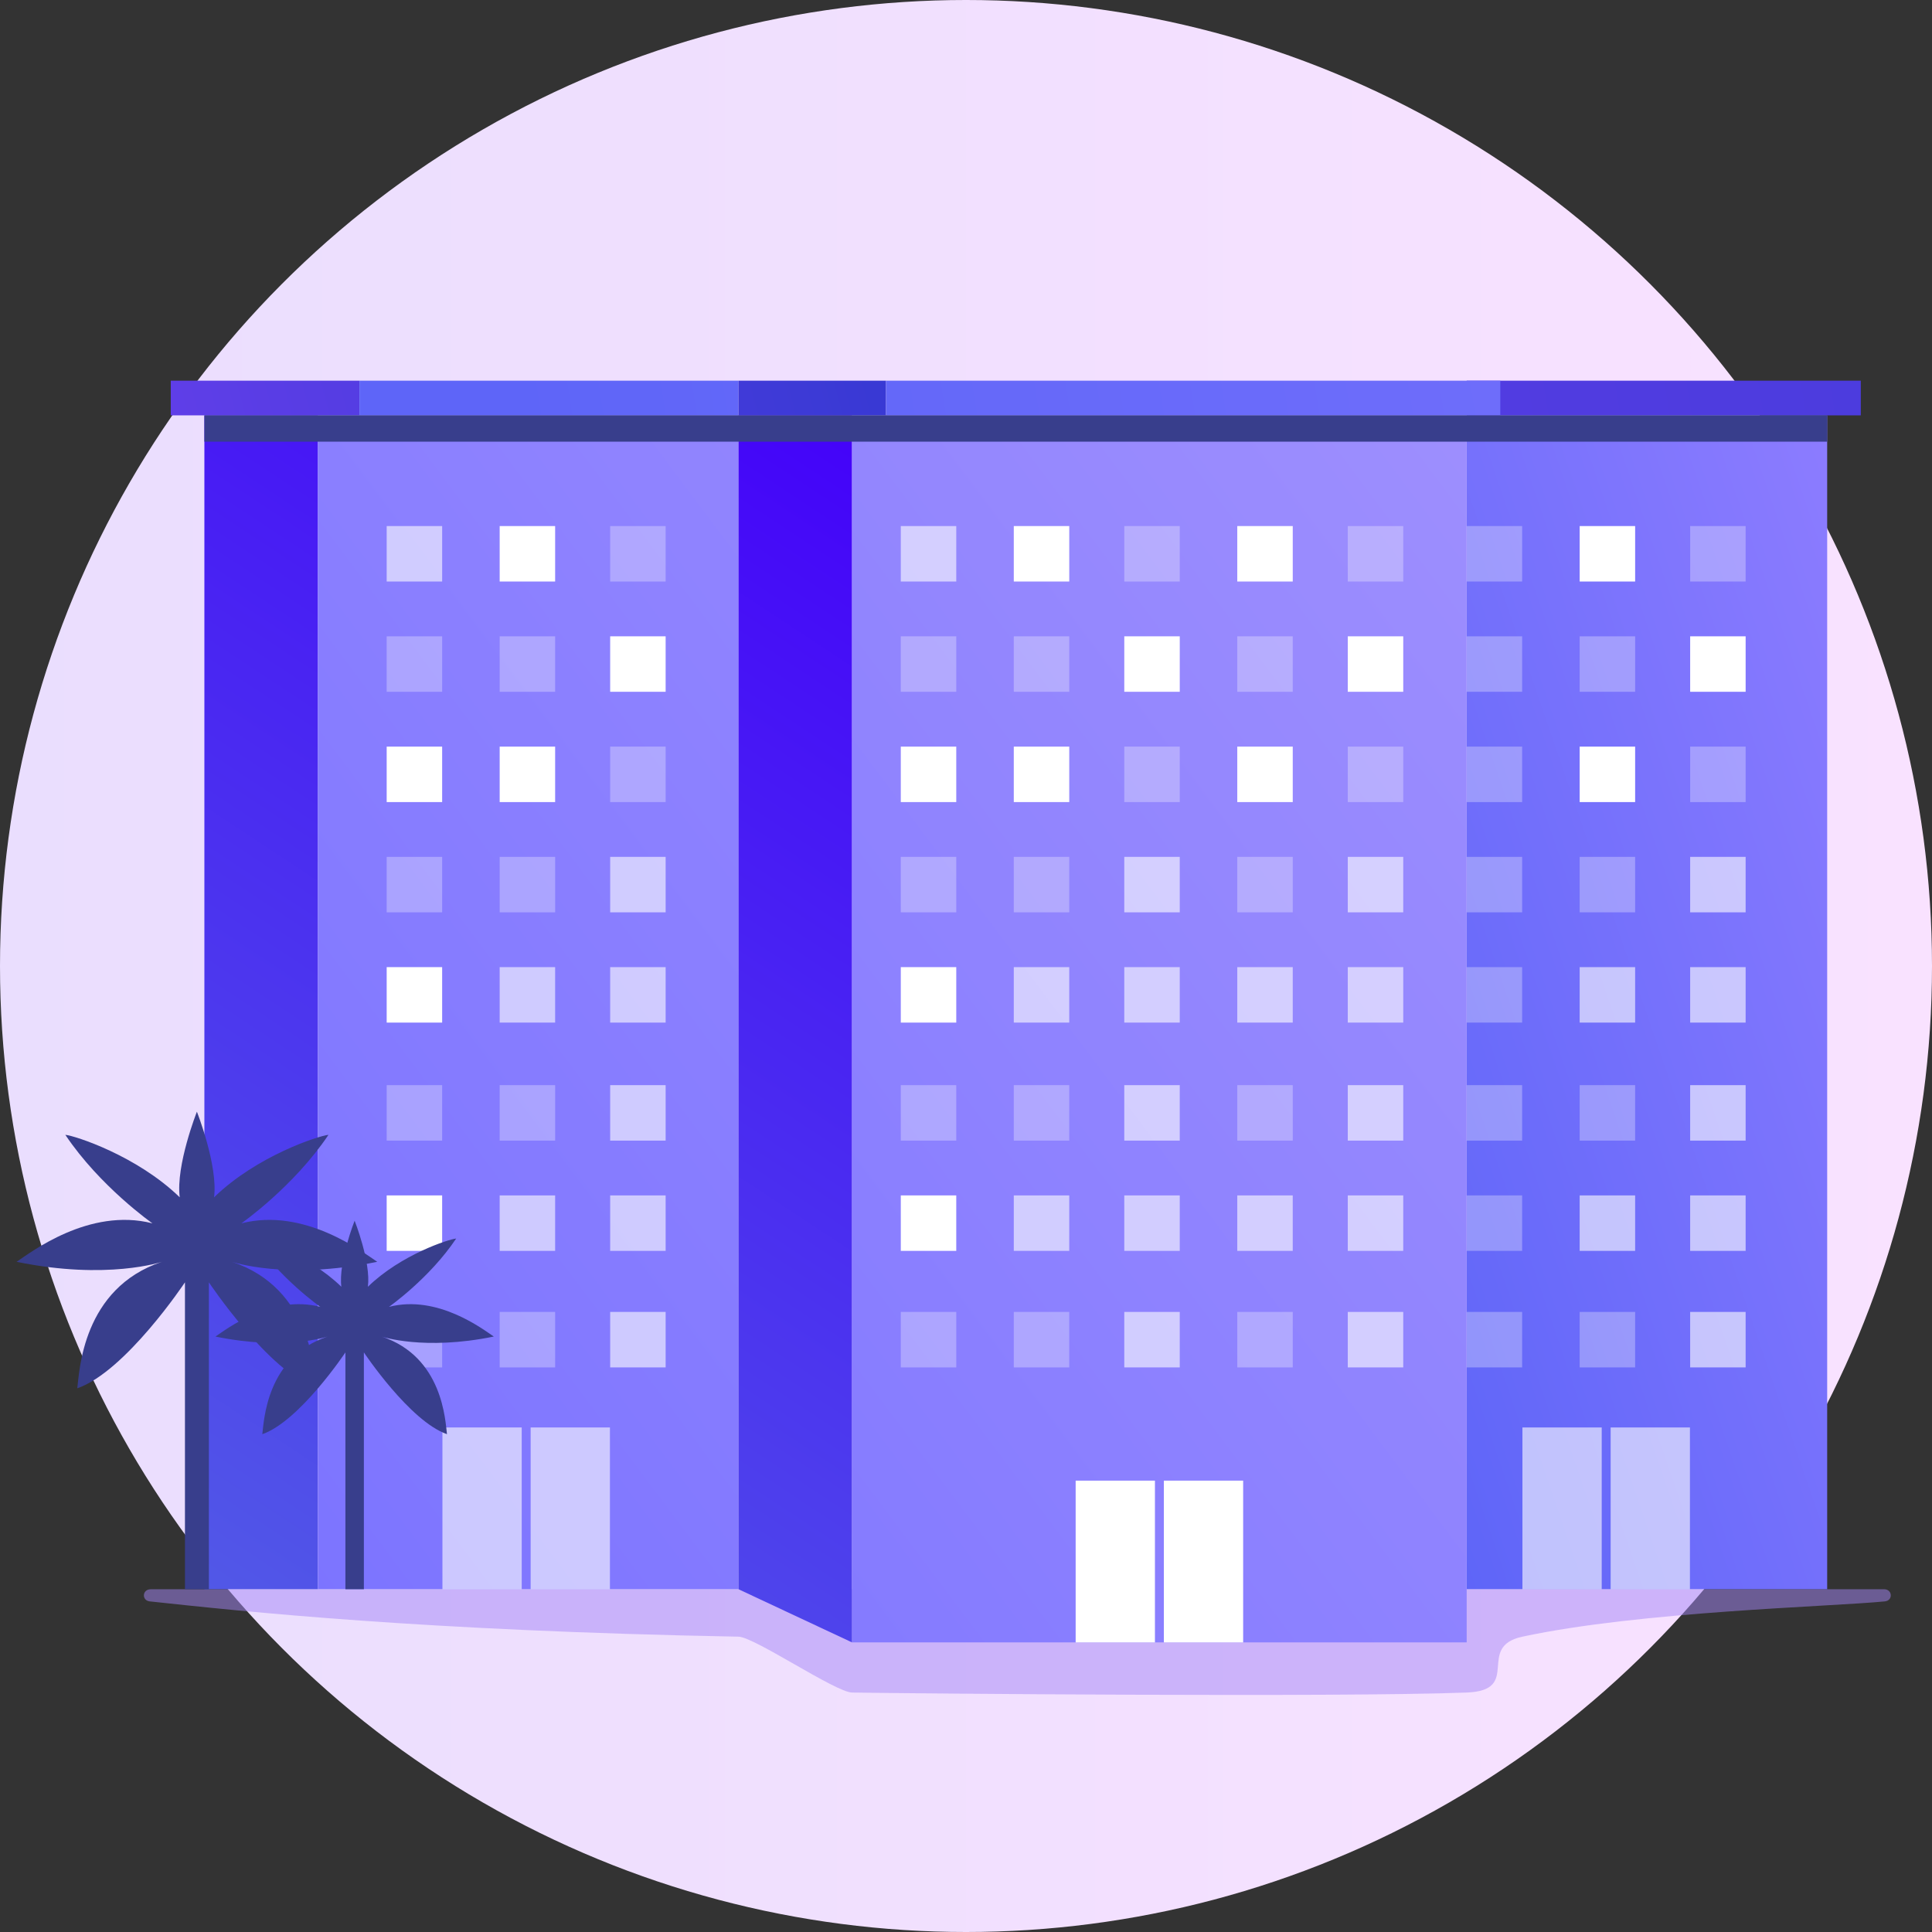 <?xml version="1.0" encoding="UTF-8"?>
<svg id="Capa_2" data-name="Capa 2" xmlns="http://www.w3.org/2000/svg" xmlns:xlink="http://www.w3.org/1999/xlink" viewBox="0 0 480.3 480.3">
  <rect x="0" y="0" width="480.3" height="480.3" fill="#333333" stroke="none"/>
  <defs>
    <style>
      .cls-1 {
        fill: url(#linear-gradient-2);
      }

      .cls-2, .cls-3, .cls-4 {
        fill: #fff;
      }

      .cls-5, .cls-4 {
        opacity: .6;
      }

      .cls-3 {
        opacity: .3;
      }

      .cls-6 {
        fill: url(#linear-gradient-6);
      }

      .cls-7 {
        fill: #a486f7;
        opacity: .5;
      }

      .cls-8 {
        fill: url(#linear-gradient-11);
      }

      .cls-9 {
        fill: #383e8c;
      }

      .cls-10 {
        fill: url(#linear-gradient-10);
      }

      .cls-11 {
        fill: url(#linear-gradient-5);
      }

      .cls-12 {
        fill: url(#linear-gradient-7);
      }

      .cls-13 {
        fill: url(#linear-gradient-9);
      }

      .cls-14 {
        fill: url(#linear-gradient-3);
      }

      .cls-15 {
        fill: url(#linear-gradient);
      }

      .cls-16 {
        fill: url(#linear-gradient-4);
      }

      .cls-17 {
        fill: url(#linear-gradient-8);
      }
    </style>
    <linearGradient id="linear-gradient" x1="0" y1="240.15" x2="480.3" y2="240.15" gradientUnits="userSpaceOnUse">
      <stop offset="0" stop-color="#eadefe"/>
      <stop offset="1" stop-color="#f9e2ff"/>
    </linearGradient>
    <linearGradient id="linear-gradient-2" x1="323.07" y1="278.75" x2="493.99" y2="220.21" gradientUnits="userSpaceOnUse">
      <stop offset="0" stop-color="#5e65f8"/>
      <stop offset="1" stop-color="#8c7cff"/>
    </linearGradient>
    <linearGradient id="linear-gradient-3" x1="133.26" y1="143.58" x2="827.76" y2="33.01" gradientUnits="userSpaceOnUse">
      <stop offset="0" stop-color="#5f3ee8"/>
      <stop offset="1" stop-color="#3739d3"/>
    </linearGradient>
    <linearGradient id="linear-gradient-4" x1="183.28" y1="69.69" x2="-17.17" y2="373.67" gradientUnits="userSpaceOnUse">
      <stop offset="0" stop-color="#4300fa"/>
      <stop offset="1" stop-color="#525de6"/>
    </linearGradient>
    <linearGradient id="linear-gradient-5" x1="24.58" y1="329.23" x2="411.09" y2="39.34" gradientUnits="userSpaceOnUse">
      <stop offset="0" stop-color="#7c74ff"/>
      <stop offset="1" stop-color="#a393fe"/>
    </linearGradient>
    <linearGradient id="linear-gradient-6" x1="42.91" y1="104.99" x2="216.54" y2="59.4" xlink:href="#linear-gradient-3"/>
    <linearGradient id="linear-gradient-7" x1="126.41" y1="100.55" x2="820.91" y2="-10.03" xlink:href="#linear-gradient-2"/>
    <linearGradient id="linear-gradient-8" x1="276.79" y1="135.86" x2="76.34" y2="439.84" xlink:href="#linear-gradient-4"/>
    <linearGradient id="linear-gradient-9" x1="81.83" y1="410.58" x2="466.21" y2="122.3" xlink:href="#linear-gradient-5"/>
    <linearGradient id="linear-gradient-10" x1="51.68" y1="138.4" x2="225.31" y2="92.81" xlink:href="#linear-gradient-3"/>
    <linearGradient id="linear-gradient-11" x1="130.36" y1="125.42" x2="824.87" y2="14.84" xlink:href="#linear-gradient-2"/>
  </defs>
  <g id="Layer_2" data-name="Layer 2">
    <g>
      <circle class="cls-15" cx="240.15" cy="240.15" r="240.15"/>
      <g>
        <g>
          <path class="cls-7" d="M37.44,395.09H468.39c2.1,0,2.27,2.81,.18,3.02-13.74,1.35-60.73,2.47-90.09,8.77-11.75,2.52,.06,13.37-13.86,13.89-32.08,1.21-136.3,.24-152.79,0-4.1-.06-24.3-13.82-28.23-13.89-78.61-1.47-123.17-6.27-146.36-8.77-2.08-.22-1.89-3.01,.2-3.01Z"/>
          <g>
            <rect class="cls-1" x="364.62" y="103.25" width="89.62" height="291.83"/>
            <rect class="cls-14" x="364.62" y="94.64" width="97.98" height="8.62"/>
          </g>
          <g>
            <g>
              <rect class="cls-16" x="50.81" y="103.25" width="28.23" height="291.83"/>
              <rect class="cls-11" x="79.04" y="103.25" width="104.57" height="291.83"/>
            </g>
            <g>
              <rect class="cls-6" x="42.45" y="94.64" width="46.91" height="8.62"/>
              <rect class="cls-12" x="89.36" y="94.64" width="94.24" height="8.62"/>
            </g>
          </g>
          <g>
            <g>
              <polygon class="cls-17" points="211.83 408.31 183.6 395.09 183.6 103.25 211.83 103.25 211.83 408.31"/>
              <rect class="cls-13" x="211.83" y="103.25" width="152.79" height="305.05"/>
            </g>
            <g>
              <rect class="cls-10" x="183.6" y="94.64" width="36.67" height="8.62"/>
              <rect class="cls-8" x="220.28" y="94.64" width="152.7" height="8.62"/>
            </g>
          </g>
          <g>
            <rect class="cls-2" x="96.13" y="240.43" width="13.79" height="13.79"/>
            <rect class="cls-4" x="124.22" y="240.43" width="13.79" height="13.79"/>
            <rect class="cls-4" x="151.69" y="240.43" width="13.79" height="13.79"/>
            <rect class="cls-3" x="96.13" y="213.02" width="13.79" height="13.79"/>
            <rect class="cls-3" x="124.22" y="213.02" width="13.79" height="13.79"/>
            <rect class="cls-4" x="151.69" y="213.02" width="13.79" height="13.79"/>
            <rect class="cls-3" x="96.13" y="326.15" width="13.79" height="13.79"/>
            <rect class="cls-3" x="124.22" y="326.15" width="13.79" height="13.79"/>
            <rect class="cls-4" x="151.69" y="326.15" width="13.79" height="13.79"/>
            <rect class="cls-2" x="96.13" y="297.18" width="13.79" height="13.79"/>
            <rect class="cls-4" x="124.22" y="297.18" width="13.79" height="13.79"/>
            <rect class="cls-4" x="151.69" y="297.18" width="13.79" height="13.79"/>
            <rect class="cls-3" x="96.13" y="269.77" width="13.79" height="13.79"/>
            <rect class="cls-3" x="124.22" y="269.77" width="13.79" height="13.79"/>
            <rect class="cls-4" x="151.69" y="269.77" width="13.79" height="13.79"/>
            <rect class="cls-2" x="96.13" y="185.61" width="13.79" height="13.79"/>
            <rect class="cls-2" x="124.22" y="185.61" width="13.79" height="13.79"/>
            <rect class="cls-3" x="151.69" y="185.61" width="13.79" height="13.79"/>
            <rect class="cls-3" x="96.13" y="158.19" width="13.79" height="13.79"/>
            <rect class="cls-3" x="124.22" y="158.19" width="13.79" height="13.79"/>
            <rect class="cls-2" x="151.69" y="158.19" width="13.79" height="13.79"/>
            <rect class="cls-4" x="96.13" y="130.78" width="13.79" height="13.79"/>
            <rect class="cls-2" x="124.22" y="130.78" width="13.79" height="13.79"/>
            <rect class="cls-3" x="151.69" y="130.78" width="13.79" height="13.79"/>
          </g>
          <g>
            <rect class="cls-2" x="267.41" y="368.09" width="19.71" height="40.22"/>
            <rect class="cls-2" x="289.34" y="368.09" width="19.71" height="40.22"/>
          </g>
          <g class="cls-5">
            <rect class="cls-2" x="109.99" y="354.87" width="19.71" height="40.22"/>
            <rect class="cls-2" x="131.92" y="354.87" width="19.71" height="40.22"/>
          </g>
          <g>
            <rect class="cls-3" x="364.62" y="240.43" width="13.79" height="13.79"/>
            <rect class="cls-4" x="392.71" y="240.43" width="13.79" height="13.79"/>
            <rect class="cls-4" x="420.18" y="240.43" width="13.79" height="13.79"/>
            <rect class="cls-3" x="364.62" y="213.02" width="13.79" height="13.79"/>
            <rect class="cls-3" x="392.71" y="213.02" width="13.79" height="13.79"/>
            <rect class="cls-4" x="420.18" y="213.02" width="13.79" height="13.79"/>
            <rect class="cls-3" x="364.62" y="326.15" width="13.79" height="13.79"/>
            <rect class="cls-3" x="392.71" y="326.15" width="13.79" height="13.79"/>
            <rect class="cls-4" x="420.18" y="326.15" width="13.79" height="13.79"/>
            <rect class="cls-3" x="364.62" y="297.18" width="13.79" height="13.79"/>
            <rect class="cls-4" x="392.71" y="297.18" width="13.79" height="13.79"/>
            <rect class="cls-4" x="420.18" y="297.18" width="13.79" height="13.79"/>
            <rect class="cls-3" x="364.62" y="269.77" width="13.79" height="13.79"/>
            <rect class="cls-3" x="392.71" y="269.77" width="13.79" height="13.79"/>
            <rect class="cls-4" x="420.18" y="269.77" width="13.79" height="13.79"/>
            <rect class="cls-3" x="364.62" y="185.61" width="13.79" height="13.79"/>
            <rect class="cls-2" x="392.71" y="185.61" width="13.79" height="13.79"/>
            <rect class="cls-3" x="420.18" y="185.61" width="13.79" height="13.79"/>
            <rect class="cls-3" x="364.62" y="158.19" width="13.79" height="13.79"/>
            <rect class="cls-3" x="392.71" y="158.19" width="13.79" height="13.79"/>
            <rect class="cls-2" x="420.18" y="158.19" width="13.79" height="13.79"/>
            <rect class="cls-3" x="364.62" y="130.78" width="13.79" height="13.79"/>
            <rect class="cls-2" x="392.71" y="130.78" width="13.79" height="13.79"/>
            <rect class="cls-3" x="420.18" y="130.78" width="13.79" height="13.79"/>
          </g>
          <g>
            <rect class="cls-2" x="223.94" y="240.43" width="13.79" height="13.79"/>
            <rect class="cls-4" x="252.03" y="240.43" width="13.79" height="13.79"/>
            <rect class="cls-4" x="279.5" y="240.43" width="13.79" height="13.79"/>
            <rect class="cls-3" x="223.94" y="213.02" width="13.79" height="13.79"/>
            <rect class="cls-3" x="252.03" y="213.02" width="13.79" height="13.79"/>
            <rect class="cls-4" x="279.5" y="213.02" width="13.79" height="13.79"/>
            <rect class="cls-3" x="223.94" y="326.15" width="13.79" height="13.79"/>
            <rect class="cls-3" x="252.03" y="326.15" width="13.79" height="13.79"/>
            <rect class="cls-4" x="279.5" y="326.15" width="13.79" height="13.79"/>
            <rect class="cls-2" x="223.94" y="297.18" width="13.79" height="13.79"/>
            <rect class="cls-4" x="252.03" y="297.18" width="13.79" height="13.79"/>
            <rect class="cls-4" x="279.5" y="297.18" width="13.79" height="13.79"/>
            <rect class="cls-3" x="223.94" y="269.77" width="13.79" height="13.79"/>
            <rect class="cls-3" x="252.03" y="269.77" width="13.79" height="13.79"/>
            <rect class="cls-4" x="279.5" y="269.77" width="13.79" height="13.79"/>
            <rect class="cls-2" x="223.94" y="185.61" width="13.79" height="13.79"/>
            <rect class="cls-2" x="252.03" y="185.61" width="13.79" height="13.79"/>
            <rect class="cls-3" x="279.5" y="185.61" width="13.79" height="13.79"/>
            <rect class="cls-3" x="223.94" y="158.19" width="13.79" height="13.79"/>
            <rect class="cls-3" x="252.03" y="158.19" width="13.79" height="13.79"/>
            <rect class="cls-2" x="279.5" y="158.19" width="13.79" height="13.79"/>
            <rect class="cls-4" x="223.94" y="130.78" width="13.79" height="13.79"/>
            <rect class="cls-2" x="252.03" y="130.78" width="13.79" height="13.79"/>
            <rect class="cls-3" x="279.5" y="130.78" width="13.79" height="13.79"/>
          </g>
          <g>
            <rect class="cls-4" x="307.59" y="240.43" width="13.79" height="13.79"/>
            <rect class="cls-4" x="335.06" y="240.43" width="13.79" height="13.79"/>
            <rect class="cls-3" x="307.59" y="213.02" width="13.79" height="13.79"/>
            <rect class="cls-4" x="335.06" y="213.02" width="13.79" height="13.79"/>
            <rect class="cls-3" x="307.59" y="326.15" width="13.79" height="13.79"/>
            <rect class="cls-4" x="335.06" y="326.15" width="13.79" height="13.79"/>
            <rect class="cls-4" x="307.59" y="297.18" width="13.79" height="13.79"/>
            <rect class="cls-4" x="335.06" y="297.18" width="13.79" height="13.79"/>
            <rect class="cls-3" x="307.59" y="269.77" width="13.79" height="13.79"/>
            <rect class="cls-4" x="335.06" y="269.77" width="13.79" height="13.79"/>
            <rect class="cls-2" x="307.59" y="185.61" width="13.79" height="13.79"/>
            <rect class="cls-3" x="335.06" y="185.61" width="13.79" height="13.79"/>
            <rect class="cls-3" x="307.59" y="158.19" width="13.79" height="13.79"/>
            <rect class="cls-2" x="335.06" y="158.19" width="13.79" height="13.79"/>
            <rect class="cls-2" x="307.59" y="130.78" width="13.79" height="13.79"/>
            <rect class="cls-3" x="335.06" y="130.78" width="13.79" height="13.79"/>
          </g>
          <g class="cls-5">
            <rect class="cls-2" x="378.48" y="354.87" width="19.71" height="40.22"/>
            <rect class="cls-2" x="400.41" y="354.87" width="19.71" height="40.22"/>
          </g>
          <rect class="cls-9" x="50.81" y="103.25" width="403.43" height="6.55"/>
        </g>
        <g>
          <path class="cls-9" d="M57.66,313.69s13.56,4.63,36.12,0c-3.48-2.31-18.06-13.6-33.78-9.56,0,0,13.02-9.11,21.66-22.01-2.36,.22-17.77,5.17-28.44,15.53,1-7.92-4.27-21.28-4.27-21.28,0,0-5.28,13.35-4.27,21.28-10.67-10.36-26.07-15.31-28.44-15.53,8.64,12.9,21.66,22.01,21.66,22.01-15.72-4.04-30.3,7.25-33.78,9.56,22.56,4.63,36.12,0,36.12,0-19.76,6.59-20.49,27.26-21.03,31.45,12.03-4.19,26.77-26.35,26.77-26.35v76.29h5.95v-76.29s14.74,22.16,26.77,26.35c-.55-4.19-1.27-24.86-21.03-31.45Z"/>
          <path class="cls-9" d="M94.88,332.27s10.47,3.57,27.88,0c-2.68-1.79-13.94-10.5-26.07-7.38,0,0,10.05-7.03,16.72-16.99-1.83,.17-13.72,3.99-21.95,11.99,.78-6.12-3.3-16.42-3.3-16.42,0,0-4.07,10.31-3.3,16.42-8.23-8-20.12-11.82-21.95-11.99,6.67,9.96,16.72,16.99,16.72,16.99-12.13-3.12-23.39,5.59-26.07,7.38,17.41,3.57,27.88,0,27.88,0-15.25,5.08-15.81,21.04-16.23,24.27,9.28-3.23,20.66-20.33,20.66-20.33v58.88h4.59v-58.88s11.38,17.1,20.66,20.33c-.42-3.23-.98-19.19-16.23-24.27Z"/>
        </g>
      </g>
    </g>
  </g>
</svg>